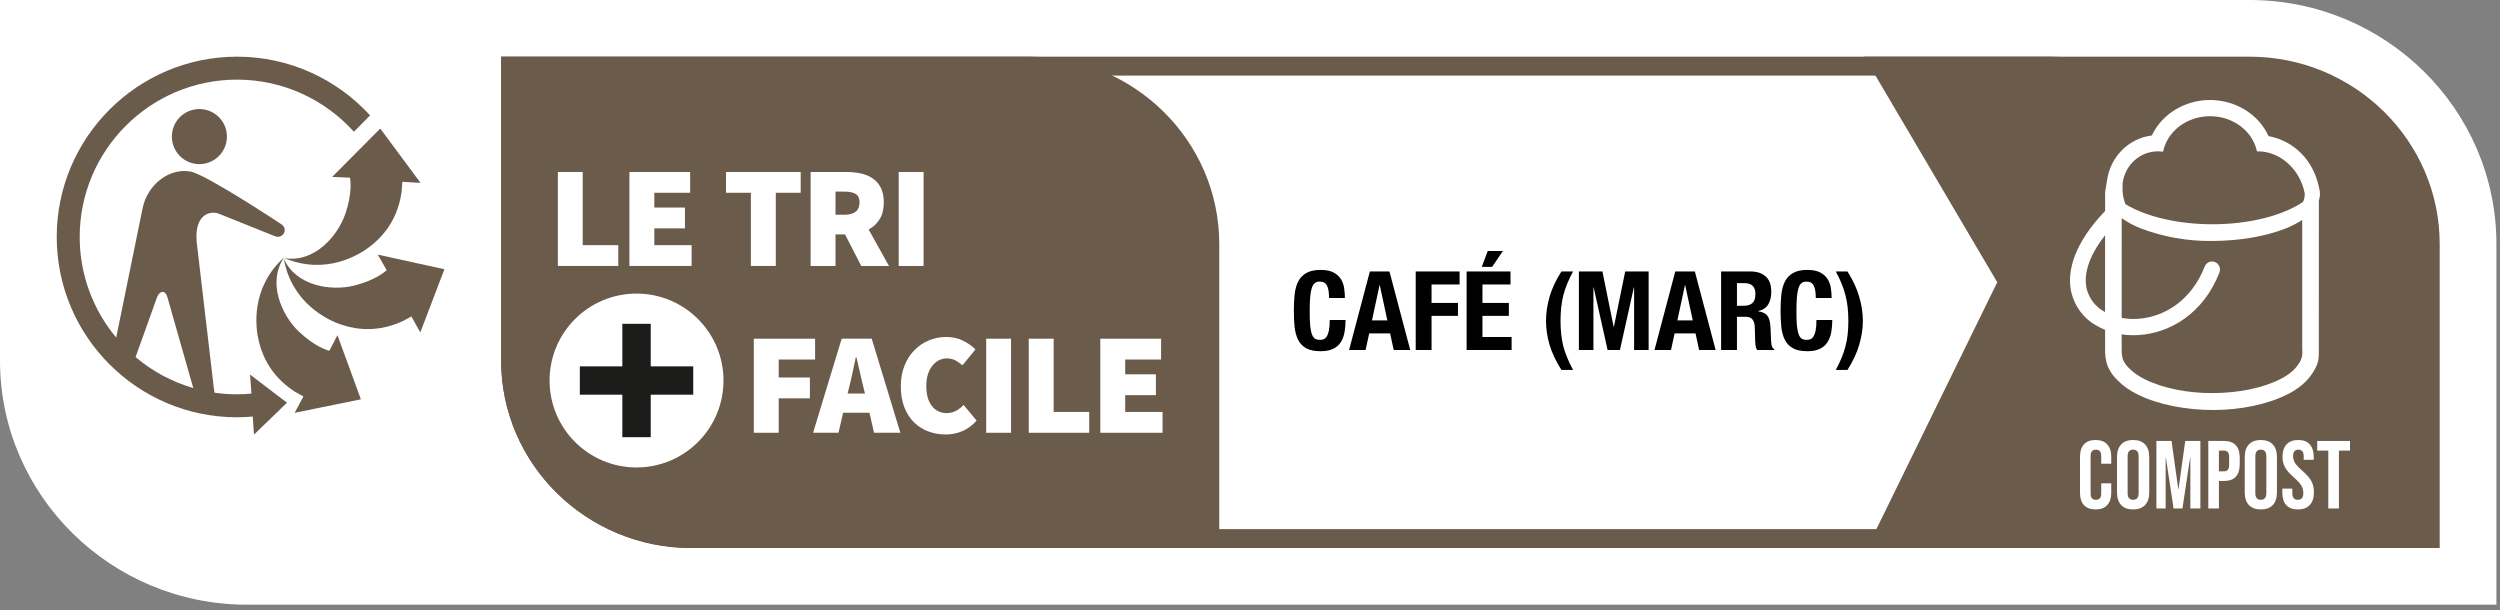 <svg width="250" height="61" viewBox="0 0 250 61" fill="none" xmlns="http://www.w3.org/2000/svg">
<rect x="0" y="0" width="250" height="61" fill="#808080" stroke="none"/>
<g clip-path="url(#clip0_66_2641)">
<path d="M24.698 60.469C11.078 60.469 0 49.521 0 36.062V0H224.948C238.563 0 249.641 10.948 249.641 24.406V60.469" fill="white"/>
<path d="M222.083 52.911H69.135C59.687 52.911 52 45.354 52 36.062V7.557H204.948C214.396 7.557 222.083 15.114 222.083 24.406V52.911ZM204.948 5.667H50.114V36.062C50.114 46.396 58.646 54.802 69.135 54.802H223.969V24.406C223.969 14.073 215.437 5.667 204.948 5.667Z" fill="#6B5B4A"/>
<path d="M186.714 54.802L199.724 28.224L186.432 5.667H224.948C235.437 5.667 243.969 14.073 243.969 24.406V54.802" fill="#6B5B4A"/>
<path d="M102.901 5.667H50.114V36.062C50.114 46.396 58.646 54.802 69.135 54.802H121.927V24.406C121.927 14.073 113.391 5.667 102.901 5.667Z" fill="#6B5B4A"/>
<path d="M63.651 29.359C58.849 29.359 54.958 33.25 54.958 38.052C54.958 42.854 58.849 46.745 63.651 46.745C68.458 46.745 72.349 42.854 72.349 38.052C72.349 33.25 68.458 29.359 63.651 29.359Z" fill="white"/>
<path d="M69.323 39.469H65.073V43.719H62.234V39.469H57.984V36.636H62.234V32.38H65.073V36.636H69.323" fill="#1C1C1B"/>
<path d="M55.786 26.594V17.198H58.271V24.516H61.828V26.594" fill="white"/>
<path d="M62.943 26.594V17.198H69.016V19.276H65.432V20.755H68.495V22.838H65.432V24.516H69.161V26.594" fill="white"/>
<path d="M75.088 26.594V19.276H72.604V17.198H80.068V19.276H77.578V26.594" fill="white"/>
<path d="M83.552 21.474H84.448C85.448 21.474 85.953 21.062 85.953 20.234C85.953 19.828 85.823 19.547 85.568 19.396C85.312 19.239 84.938 19.161 84.448 19.161H83.552V21.474ZM81.062 26.599V17.198H84.62C85.125 17.198 85.604 17.245 86.062 17.338C86.521 17.438 86.917 17.599 87.26 17.833C87.604 18.062 87.875 18.375 88.078 18.766C88.281 19.156 88.38 19.646 88.38 20.234C88.38 20.906 88.245 21.469 87.969 21.911C87.698 22.354 87.328 22.698 86.865 22.953L88.901 26.599H86.125L84.505 23.443H83.552V26.599" fill="white"/>
<path d="M89.87 26.599H92.359V17.198H89.87V26.599Z" fill="white"/>
<path d="M75.38 43.276V33.87H81.51V35.953H77.87V37.75H80.99V39.833H77.87V43.276" fill="white"/>
<path d="M84.922 38.703L84.76 39.354H86.495L86.338 38.703C86.224 38.25 86.104 37.76 85.99 37.229C85.875 36.698 85.76 36.198 85.641 35.724H85.583C85.479 36.203 85.37 36.708 85.26 37.234C85.151 37.76 85.036 38.25 84.922 38.703ZM81.307 43.276L84.167 33.87H87.172L90.036 43.276H87.406L86.943 41.276H84.312L83.849 43.276" fill="white"/>
<path d="M94.562 43.448C93.969 43.448 93.396 43.349 92.854 43.151C92.307 42.953 91.833 42.651 91.422 42.255C91.01 41.854 90.682 41.354 90.443 40.75C90.203 40.146 90.083 39.448 90.083 38.646C90.083 37.854 90.208 37.151 90.458 36.542C90.708 35.927 91.042 35.411 91.463 34.995C91.88 34.573 92.365 34.25 92.911 34.031C93.458 33.807 94.026 33.698 94.625 33.698C95.25 33.698 95.812 33.823 96.302 34.068C96.797 34.312 97.208 34.604 97.547 34.943L96.245 36.531C96.016 36.333 95.776 36.167 95.531 36.031C95.281 35.906 95 35.839 94.682 35.839C94.401 35.839 94.141 35.901 93.896 36.026C93.651 36.151 93.432 36.333 93.245 36.562C93.057 36.792 92.906 37.078 92.797 37.417C92.682 37.75 92.63 38.135 92.63 38.557C92.63 39.448 92.812 40.125 93.187 40.599C93.557 41.068 94.047 41.307 94.651 41.307C95.021 41.307 95.344 41.229 95.63 41.068C95.911 40.906 96.156 40.719 96.359 40.495L97.661 42.057C97.255 42.521 96.792 42.87 96.266 43.099C95.74 43.333 95.172 43.448 94.562 43.448Z" fill="white"/>
<path d="M98.62 43.276H101.104V33.87H98.62V43.276Z" fill="white"/>
<path d="M102.875 43.276V33.87H105.365V41.193H108.922V43.276" fill="white"/>
<path d="M110.031 43.276V33.87H116.109V35.953H112.521V37.432H115.589V39.516H112.521V41.193H116.255V43.276" fill="white"/>
<path d="M28.406 25.745C26.713 28.234 28.151 31.51 29.896 33.172C31.489 34.682 32.766 35.036 32.932 35.078L33.745 33.521L36.089 39.932L29.463 41.281L30.344 39.646L29.448 39.146C26.656 37.328 26.068 34.859 25.875 34.089C25.542 32.76 25.047 28.786 28.406 25.745Z" fill="#6B5B4A"/>
<path d="M28.375 25.849C29.578 28.609 33.115 29.141 35.448 28.552C37.521 28.026 38.505 27.172 38.672 27.016L38.661 27L37.776 25.463L44.443 26.922L42.031 33.239L41.135 31.646L40.266 32.12C37.24 33.51 34.833 32.693 34.078 32.443C32.781 32.016 29.156 30.312 28.375 25.849Z" fill="#6B5B4A"/>
<path d="M40.161 19.193C39.698 22.489 37.713 24.073 37.094 24.573C36.031 25.438 32.646 27.568 28.463 25.818C31.437 26.292 33.797 23.604 34.557 21.318C35.245 19.266 35.041 17.969 35 17.771L34.979 17.766L33.213 17.693L38.026 12.854L42.052 18.286L40.234 18.182" fill="#6B5B4A"/>
<path fill-rule="evenodd" clip-rule="evenodd" d="M19.938 16.412C18.417 16.412 17.188 15.182 17.188 13.656C17.188 12.135 18.417 10.906 19.938 10.906C21.458 10.906 22.693 12.135 22.693 13.656C22.693 15.182 21.458 16.412 19.938 16.412Z" fill="#6B5B4A"/>
<path d="M15.677 29.797C15.912 29.151 16.26 29.193 16.26 29.193C16.26 29.193 16.578 29.125 16.755 29.771L19.328 38.807C17.182 38.182 15.224 37.12 13.557 35.708L15.677 29.797ZM23.703 5.667C13.76 5.667 5.672 13.755 5.672 23.698C5.672 33.641 13.76 41.729 23.703 41.729C24.234 41.729 24.755 41.698 25.276 41.651L25.396 43.464L28.698 40.271L25.005 37.453L25.146 39.354C24.672 39.401 24.188 39.432 23.703 39.432C22.938 39.432 22.188 39.375 21.453 39.266L21.38 38.786L19.667 24.188C19.432 21.432 21.005 20.995 21.979 21.406L27.448 23.604C28.073 23.875 28.375 23.349 28.375 23.349C28.375 23.349 28.729 22.802 28.094 22.396C28.094 22.396 20.641 17.458 19.052 17.156C16.885 16.755 14.74 18.51 14.266 20.797L11.62 33.76C9.344 31.031 7.969 27.521 7.969 23.698C7.969 15.021 15.026 7.963 23.703 7.963C28.338 7.963 32.51 9.979 35.391 13.177L37.005 11.536C33.708 7.932 28.963 5.667 23.703 5.667Z" fill="#6B5B4A"/>
<path fill-rule="evenodd" clip-rule="evenodd" d="M215.184 13.548C212.848 13.829 210.995 15.719 210.697 18.103L210.693 18.104L210.569 18.869C210.562 18.886 210.558 18.901 210.558 18.914C210.554 18.94 210.549 18.966 210.545 18.993C210.517 19.164 210.489 19.331 210.515 19.504L210.513 21.095C207.452 24.295 206.633 27.116 207.139 29.265C207.309 29.962 207.62 30.616 208.051 31.183C208.482 31.751 209.024 32.22 209.642 32.561C209.922 32.726 210.213 32.868 210.513 32.987L210.511 34.785L210.513 34.848C210.49 35.41 210.562 35.971 210.728 36.508C210.955 37.094 211.311 37.62 211.769 38.043C212.048 38.328 212.352 38.585 212.679 38.811C213.03 39.056 213.399 39.272 213.783 39.457C215.887 40.492 218.644 41.004 221.334 41C224.024 40.996 226.734 40.459 228.81 39.403C229.316 39.149 229.791 38.836 230.226 38.469C230.646 38.115 231.01 37.696 231.304 37.228C231.888 36.284 231.886 35.905 231.883 35.01L231.882 35.001L231.886 20.06C231.956 19.848 231.995 19.625 232 19.401C232 19.168 231.963 18.942 231.893 18.725C231.348 16.051 229.424 14.094 226.857 13.612C225.861 11.414 223.535 10 221.006 10C218.502 10 216.195 11.386 215.184 13.548ZM221.245 22.425C217.72 22.425 214.58 21.643 212.551 20.424C212.188 19.581 212.237 18.586 212.269 18.293C212.501 16.509 213.988 15.132 215.789 15.132C215.966 15.132 216.14 15.146 216.309 15.171C216.711 13.152 218.661 11.621 221.006 11.621C223.336 11.621 225.276 13.133 225.695 15.133C225.723 15.133 225.75 15.132 225.778 15.132C228.041 15.132 230.03 16.954 230.478 19.371C230.47 19.854 230.363 20.105 230.276 20.21C228.268 21.551 224.971 22.425 221.245 22.425ZM208.668 28.89C208.352 27.505 208.811 25.687 210.508 23.528L210.506 31.207L210.426 31.159C209.996 30.926 209.618 30.604 209.315 30.213C209.013 29.823 208.793 29.372 208.668 28.89ZM230.224 21.995C229.664 22.357 229.068 22.657 228.447 22.891C226.551 23.624 223.985 24.094 221.196 24.096C218.758 24.127 216.334 23.697 214.048 22.828C213.386 22.566 212.756 22.227 212.17 21.817L212.168 31.79C212.702 31.887 213.246 31.918 213.787 31.881C216.341 31.723 219.114 30.128 220.476 26.644C220.556 26.448 220.709 26.292 220.901 26.21C221.093 26.128 221.309 26.126 221.502 26.206C221.694 26.285 221.849 26.439 221.932 26.635C222.015 26.83 222.019 27.051 221.944 27.25C220.321 31.398 216.973 33.303 213.876 33.505C213.304 33.542 212.729 33.519 212.16 33.436L212.168 34.846C212.149 35.212 212.187 35.579 212.282 35.933C212.432 36.282 212.655 36.593 212.934 36.846C213.143 37.056 213.369 37.246 213.612 37.413C213.893 37.61 214.188 37.785 214.496 37.936C216.369 38.857 218.836 39.325 221.323 39.308C223.809 39.291 226.236 38.834 228.073 37.889C228.463 37.694 228.83 37.454 229.167 37.174C229.454 36.932 229.703 36.646 229.905 36.326C230.166 35.946 230.281 35.48 230.228 35.018C230.227 35.008 230.227 34.965 230.227 34.918C230.227 34.85 230.226 34.773 230.224 34.773L230.224 21.995Z" fill="white"/>
<path d="M209.562 50.944C209.054 50.944 208.665 50.8 208.395 50.51C208.132 50.221 208 49.813 208 49.285V45.659C208 45.132 208.132 44.723 208.395 44.434C208.665 44.145 209.054 44 209.562 44C210.07 44 210.456 44.145 210.72 44.434C210.99 44.723 211.125 45.132 211.125 45.659V46.373H210.122V45.591C210.122 45.173 209.945 44.965 209.591 44.965C209.238 44.965 209.061 45.173 209.061 45.591V49.362C209.061 49.774 209.238 49.98 209.591 49.98C209.945 49.98 210.122 49.774 210.122 49.362V48.331H211.125V49.285C211.125 49.813 210.99 50.221 210.72 50.51C210.456 50.8 210.07 50.944 209.562 50.944Z" fill="white"/>
<path d="M213.312 50.944C212.791 50.944 212.393 50.796 212.116 50.501C211.84 50.205 211.701 49.787 211.701 49.247V45.697C211.701 45.157 211.84 44.739 212.116 44.444C212.393 44.148 212.791 44 213.312 44C213.833 44 214.231 44.148 214.508 44.444C214.784 44.739 214.923 45.157 214.923 45.697V49.247C214.923 49.787 214.784 50.205 214.508 50.501C214.231 50.796 213.833 50.944 213.312 50.944ZM213.312 49.98C213.679 49.98 213.862 49.758 213.862 49.314V45.63C213.862 45.186 213.679 44.965 213.312 44.965C212.946 44.965 212.762 45.186 212.762 45.63V49.314C212.762 49.758 212.946 49.98 213.312 49.98Z" fill="white"/>
<path d="M215.64 44.096H217.154L217.83 48.928H217.849L218.524 44.096H220.038V50.848H219.035V45.736H219.016L218.244 50.848H217.357L216.585 45.736H216.566V50.848H215.64V44.096Z" fill="white"/>
<path d="M220.83 44.096H222.392C222.92 44.096 223.315 44.238 223.579 44.521C223.842 44.804 223.974 45.218 223.974 45.765V46.431C223.974 46.977 223.842 47.392 223.579 47.675C223.315 47.958 222.92 48.099 222.392 48.099H221.891V50.848H220.83V44.096ZM222.392 47.135C222.566 47.135 222.695 47.086 222.778 46.99C222.868 46.893 222.913 46.73 222.913 46.498V45.697C222.913 45.466 222.868 45.302 222.778 45.206C222.695 45.109 222.566 45.061 222.392 45.061H221.891V47.135H222.392Z" fill="white"/>
<path d="M226.084 50.944C225.563 50.944 225.164 50.796 224.888 50.501C224.611 50.205 224.473 49.787 224.473 49.247V45.697C224.473 45.157 224.611 44.739 224.888 44.444C225.164 44.148 225.563 44 226.084 44C226.605 44 227.003 44.148 227.28 44.444C227.556 44.739 227.694 45.157 227.694 45.697V49.247C227.694 49.787 227.556 50.205 227.28 50.501C227.003 50.796 226.605 50.944 226.084 50.944ZM226.084 49.98C226.45 49.98 226.634 49.758 226.634 49.314V45.63C226.634 45.186 226.45 44.965 226.084 44.965C225.717 44.965 225.534 45.186 225.534 45.63V49.314C225.534 49.758 225.717 49.98 226.084 49.98Z" fill="white"/>
<path d="M229.791 50.944C229.277 50.944 228.888 50.8 228.624 50.51C228.361 50.214 228.229 49.793 228.229 49.247V48.861H229.232V49.324C229.232 49.761 229.415 49.98 229.782 49.98C229.962 49.98 230.097 49.928 230.187 49.825C230.283 49.716 230.331 49.542 230.331 49.305C230.331 49.022 230.267 48.774 230.138 48.562C230.01 48.343 229.772 48.083 229.425 47.781C228.987 47.395 228.682 47.048 228.508 46.739C228.335 46.424 228.248 46.07 228.248 45.678C228.248 45.145 228.383 44.733 228.653 44.444C228.923 44.148 229.315 44 229.83 44C230.338 44 230.72 44.148 230.977 44.444C231.241 44.733 231.373 45.151 231.373 45.697V45.977H230.37V45.63C230.37 45.398 230.325 45.231 230.235 45.128C230.145 45.019 230.013 44.965 229.839 44.965C229.486 44.965 229.309 45.18 229.309 45.611C229.309 45.855 229.373 46.083 229.502 46.295C229.637 46.508 229.878 46.765 230.225 47.067C230.669 47.453 230.974 47.803 231.141 48.118C231.309 48.433 231.392 48.803 231.392 49.227C231.392 49.78 231.254 50.205 230.977 50.501C230.707 50.796 230.312 50.944 229.791 50.944Z" fill="white"/>
<path d="M232.83 45.061H231.721V44.096H235V45.061H233.891V50.848H232.83V45.061Z" fill="white"/>
<path d="M132.905 29.797C132.905 29.225 132.835 28.811 132.696 28.554C132.564 28.29 132.318 28.158 131.959 28.158C131.761 28.158 131.596 28.213 131.464 28.323C131.339 28.426 131.24 28.598 131.167 28.84C131.094 29.075 131.042 29.386 131.013 29.775C130.984 30.156 130.969 30.626 130.969 31.183C130.969 31.777 130.987 32.257 131.024 32.624C131.068 32.991 131.13 33.277 131.211 33.482C131.299 33.68 131.405 33.816 131.53 33.889C131.662 33.955 131.812 33.988 131.981 33.988C132.12 33.988 132.249 33.966 132.366 33.922C132.491 33.871 132.597 33.775 132.685 33.636C132.773 33.489 132.843 33.288 132.894 33.031C132.945 32.767 132.971 32.422 132.971 31.997H134.555C134.555 32.422 134.522 32.826 134.456 33.207C134.39 33.588 134.265 33.922 134.082 34.208C133.906 34.494 133.653 34.718 133.323 34.879C133 35.04 132.579 35.121 132.058 35.121C131.464 35.121 130.991 35.026 130.639 34.835C130.287 34.644 130.016 34.369 129.825 34.01C129.642 33.651 129.521 33.222 129.462 32.723C129.411 32.224 129.385 31.674 129.385 31.073C129.385 30.479 129.411 29.933 129.462 29.434C129.521 28.928 129.642 28.495 129.825 28.136C130.016 27.777 130.287 27.498 130.639 27.3C130.991 27.095 131.464 26.992 132.058 26.992C132.623 26.992 133.066 27.084 133.389 27.267C133.719 27.45 133.965 27.685 134.126 27.971C134.287 28.25 134.386 28.554 134.423 28.884C134.467 29.207 134.489 29.511 134.489 29.797H132.905ZM138.736 32.041L137.977 28.51H137.955L137.196 32.041H138.736ZM138.945 27.146L141.024 35H139.374L139.011 33.339H136.921L136.558 35H134.908L136.987 27.146H138.945ZM141.571 27.146H145.96V28.444H143.155V30.292H145.795V31.59H143.155V35H141.571V27.146ZM148.774 25.1H150.292L149.214 26.684H148.18L148.774 25.1ZM151.051 27.146V28.444H148.246V30.292H150.886V31.59H148.246V33.702H151.161V35H146.662V27.146H151.051ZM157.307 27.146C157.079 27.564 156.885 27.971 156.724 28.367C156.562 28.756 156.43 29.148 156.328 29.544C156.232 29.94 156.163 30.347 156.119 30.765C156.075 31.176 156.053 31.616 156.053 32.085C156.053 32.554 156.075 32.998 156.119 33.416C156.163 33.827 156.232 34.226 156.328 34.615C156.43 34.996 156.562 35.381 156.724 35.77C156.885 36.166 157.079 36.573 157.307 36.991H156.141C155.591 36.126 155.195 35.286 154.953 34.472C154.718 33.658 154.601 32.862 154.601 32.085C154.601 31.308 154.718 30.508 154.953 29.687C155.195 28.858 155.591 28.011 156.141 27.146H157.307ZM157.889 27.146H160.243L161.365 32.69H161.387L162.52 27.146H164.863V35H163.411V28.73H163.389L161.992 35H160.76L159.363 28.73H159.341V35H157.889V27.146ZM169.276 32.041L168.517 28.51H168.495L167.736 32.041H169.276ZM169.485 27.146L171.564 35H169.914L169.551 33.339H167.461L167.098 35H165.448L167.527 27.146H169.485ZM172.111 27.146H175.037C175.697 27.146 176.21 27.315 176.577 27.652C176.943 27.982 177.127 28.488 177.127 29.17C177.127 29.698 177.02 30.131 176.808 30.468C176.595 30.798 176.265 31.011 175.818 31.106V31.128C176.214 31.187 176.503 31.315 176.687 31.513C176.87 31.711 176.984 32.03 177.028 32.47C177.042 32.617 177.053 32.778 177.061 32.954C177.068 33.123 177.075 33.313 177.083 33.526C177.097 33.944 177.119 34.263 177.149 34.483C177.193 34.703 177.288 34.853 177.435 34.934V35H175.719C175.638 34.89 175.587 34.765 175.565 34.626C175.543 34.479 175.528 34.329 175.521 34.175L175.477 32.668C175.462 32.36 175.385 32.118 175.246 31.942C175.106 31.766 174.872 31.678 174.542 31.678H173.695V35H172.111V27.146ZM173.695 30.578H174.355C174.736 30.578 175.029 30.49 175.235 30.314C175.44 30.131 175.543 29.826 175.543 29.401C175.543 28.675 175.176 28.312 174.443 28.312H173.695V30.578ZM181.578 29.797C181.578 29.225 181.508 28.811 181.369 28.554C181.237 28.29 180.991 28.158 180.632 28.158C180.434 28.158 180.269 28.213 180.137 28.323C180.012 28.426 179.913 28.598 179.84 28.84C179.767 29.075 179.715 29.386 179.686 29.775C179.657 30.156 179.642 30.626 179.642 31.183C179.642 31.777 179.66 32.257 179.697 32.624C179.741 32.991 179.803 33.277 179.884 33.482C179.972 33.68 180.078 33.816 180.203 33.889C180.335 33.955 180.485 33.988 180.654 33.988C180.793 33.988 180.922 33.966 181.039 33.922C181.164 33.871 181.27 33.775 181.358 33.636C181.446 33.489 181.516 33.288 181.567 33.031C181.618 32.767 181.644 32.422 181.644 31.997H183.228C183.228 32.422 183.195 32.826 183.129 33.207C183.063 33.588 182.938 33.922 182.755 34.208C182.579 34.494 182.326 34.718 181.996 34.879C181.673 35.04 181.252 35.121 180.731 35.121C180.137 35.121 179.664 35.026 179.312 34.835C178.96 34.644 178.689 34.369 178.498 34.01C178.315 33.651 178.194 33.222 178.135 32.723C178.084 32.224 178.058 31.674 178.058 31.073C178.058 30.479 178.084 29.933 178.135 29.434C178.194 28.928 178.315 28.495 178.498 28.136C178.689 27.777 178.96 27.498 179.312 27.3C179.664 27.095 180.137 26.992 180.731 26.992C181.296 26.992 181.739 27.084 182.062 27.267C182.392 27.45 182.638 27.685 182.799 27.971C182.96 28.25 183.059 28.554 183.096 28.884C183.14 29.207 183.162 29.511 183.162 29.797H181.578ZM184.747 27.146C185.297 28.011 185.689 28.858 185.924 29.687C186.166 30.508 186.287 31.308 186.287 32.085C186.287 32.862 186.166 33.658 185.924 34.472C185.689 35.286 185.297 36.126 184.747 36.991H183.581C183.808 36.573 184.003 36.166 184.164 35.77C184.325 35.381 184.454 34.996 184.549 34.615C184.652 34.226 184.725 33.827 184.769 33.416C184.813 32.998 184.835 32.554 184.835 32.085C184.835 31.616 184.813 31.176 184.769 30.765C184.725 30.347 184.652 29.94 184.549 29.544C184.454 29.148 184.325 28.756 184.164 28.367C184.003 27.971 183.808 27.564 183.581 27.146H184.747Z" fill="black"/>
</g>
<defs>
<clipPath id="clip0_66_2641">
<rect width="250" height="61" fill="white"/>
</clipPath>
</defs>
</svg>
